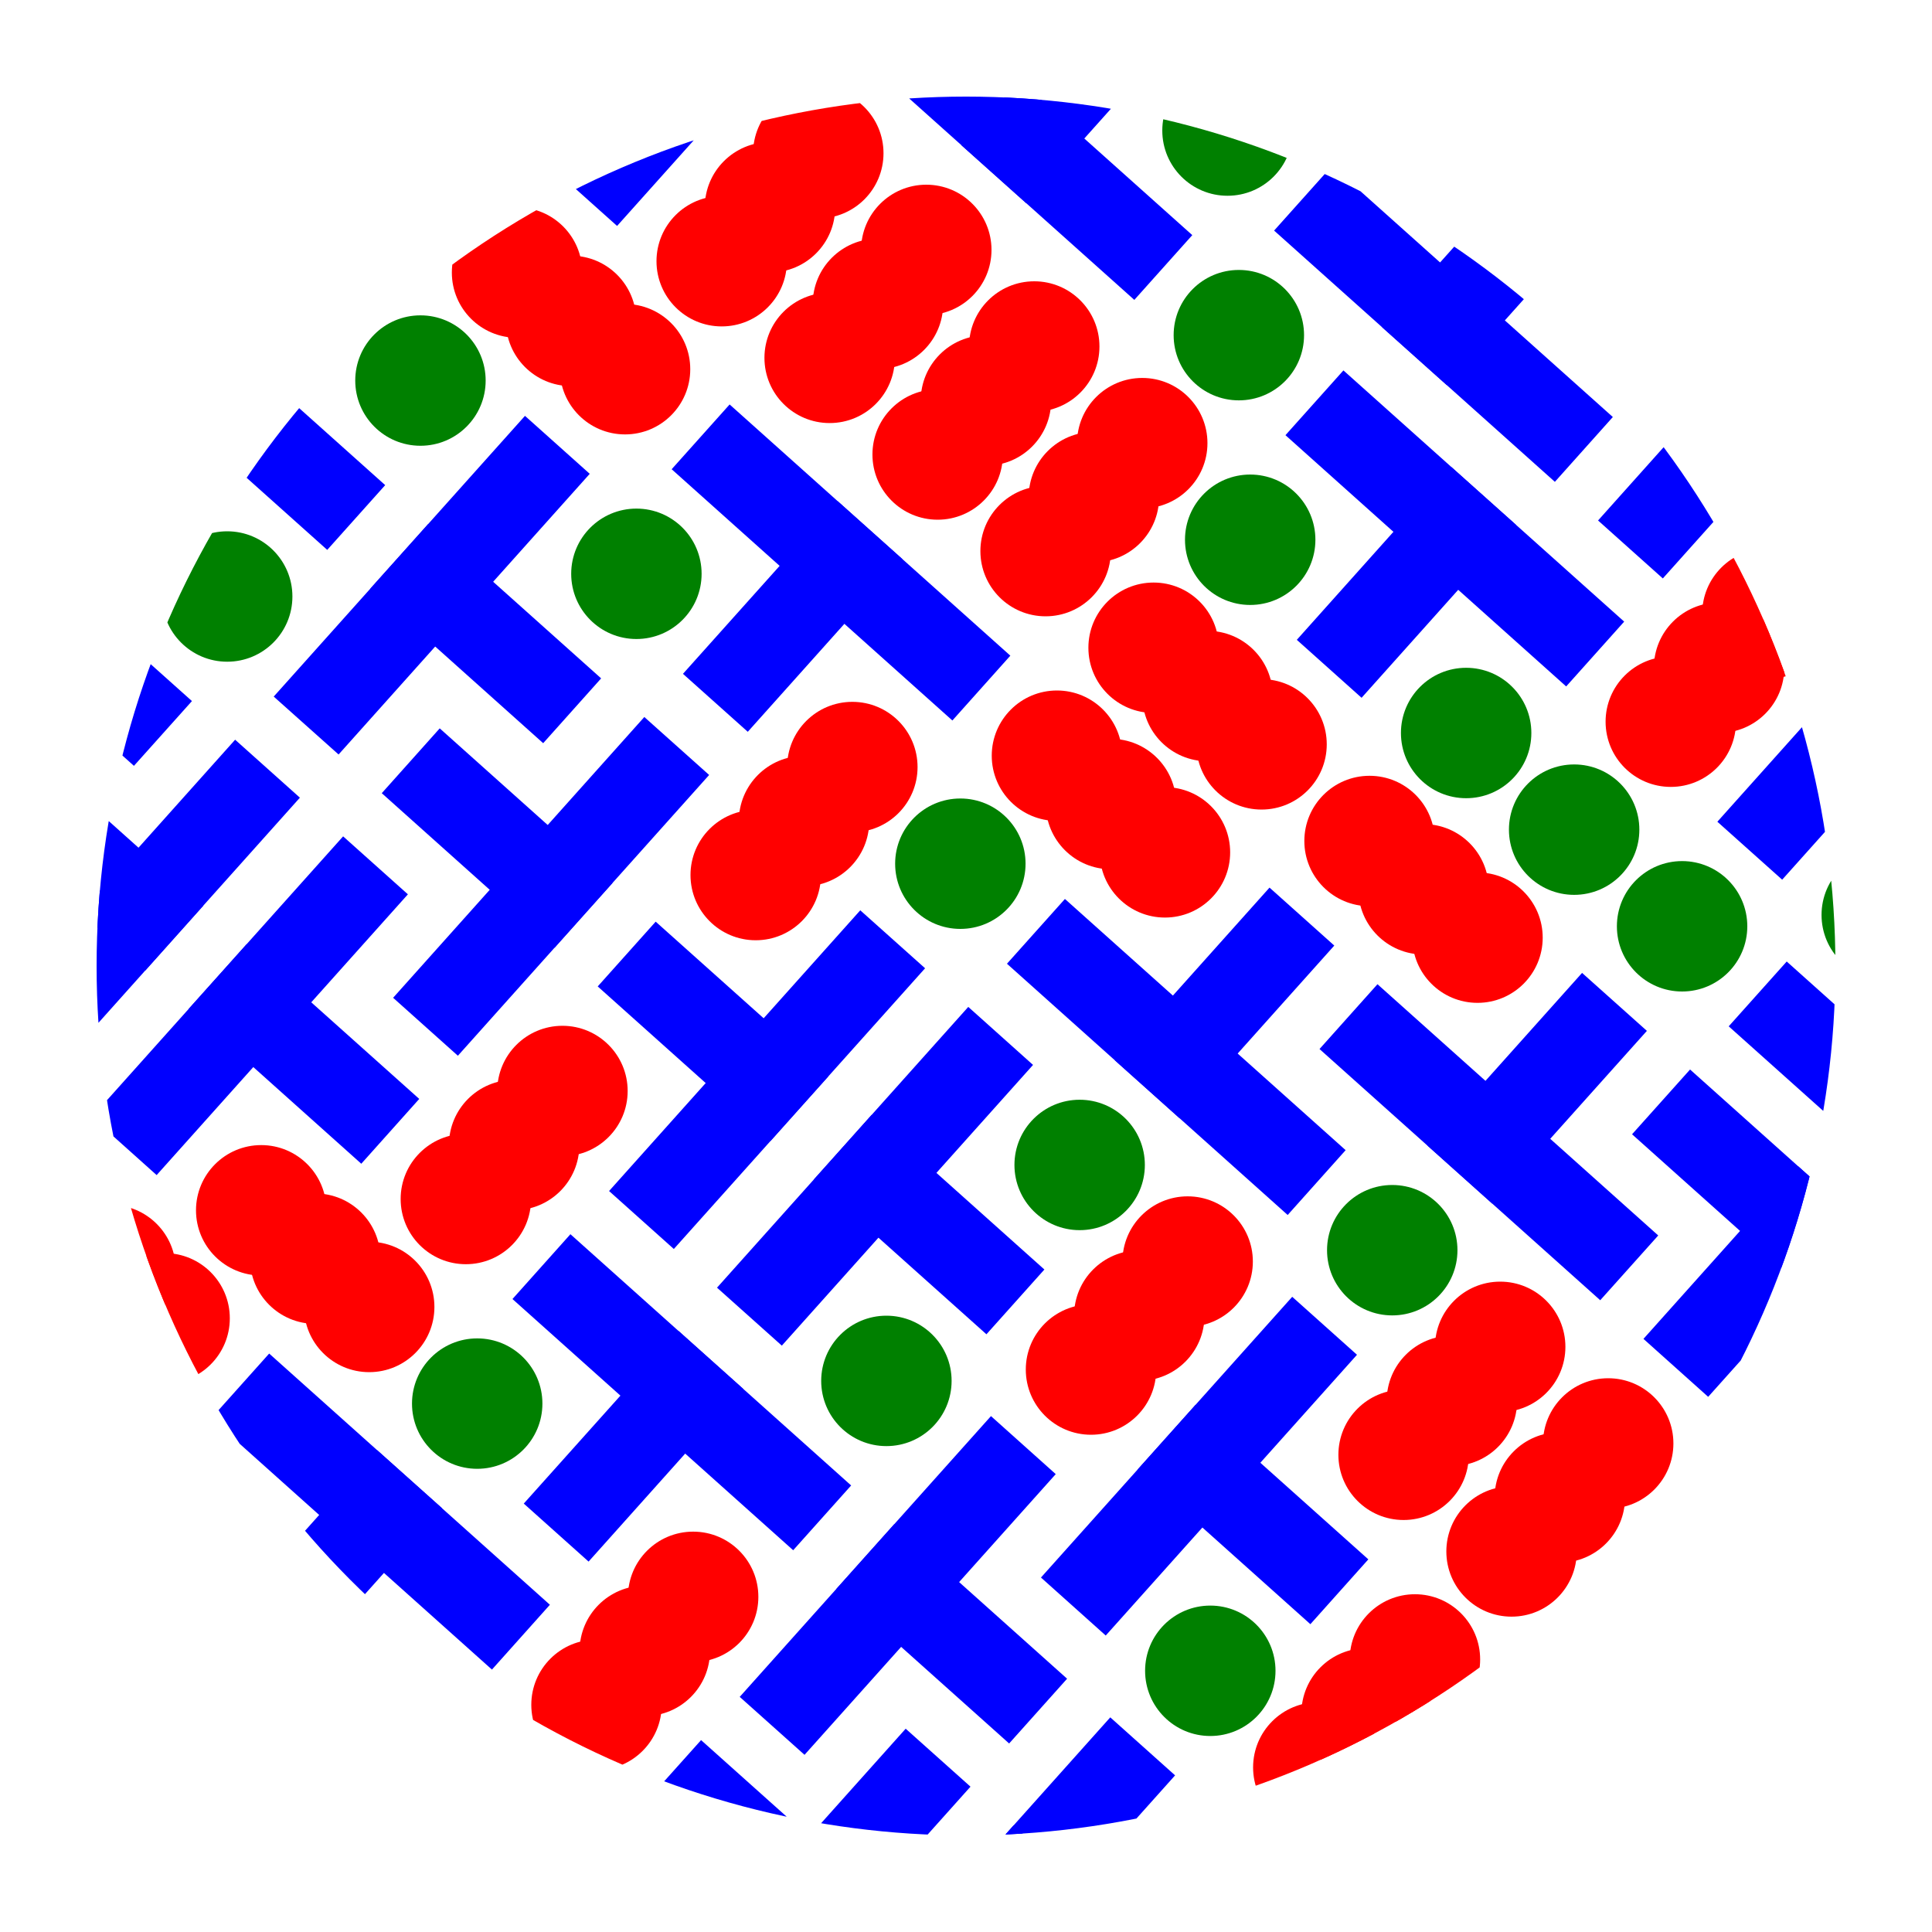 <svg xmlns="http://www.w3.org/2000/svg" width="400" height="400"><defs><clipPath id="a"><circle cx="200" cy="200" r="180"/></clipPath></defs><g clip-path="url(#a)"><path fill="#00f" d="M39.74 145.15L-18.4 93.14l-12 13.4 58.13 52.02z"/><circle cx="245.89" cy="261.19" r="13.5" fill="red"/><circle cx="235.88" cy="272.37" r="13.5" fill="red"/><circle cx="225.88" cy="283.55" r="13.5" fill="red"/><path fill="#00f" d="M218.58 305.2l-52.01 58.12-13.42-12 52.02-58.13z"/><path fill="#00f" d="M220.93 347.56l-12 13.41-35.77-32 12-13.42zM324.26 142.12L266.14 90.1l12-13.41 58.13 52.01z"/><path fill="#00f" d="M281.9 144.47l-13.41-12 32-35.77 13.42 12zM369.92 199.07l58.12 52.02-12 13.41-58.13-52.01z"/><circle cx="292.95" cy="343.57" r="13.5" fill="red"/><circle cx="282.94" cy="354.74" r="13.5" fill="red"/><circle cx="272.94" cy="365.92" r="13.5" fill="red"/><circle cx="123.5" cy="352.96" r="13.5" fill="red"/><circle cx="133.5" cy="341.79" r="13.5" fill="red"/><circle cx="143.51" cy="330.61" r="13.5" fill="red"/><path fill="#00f" d="M81.39 206.58l52.01-58.13 13.42 12-52.02 58.13z"/><path fill="#00f" d="M79.04 164.22l12-13.42 35.77 32.01-12 13.42zM278.6 238.13l-58.12-52.01-12 13.41 58.12 52.02z"/><path fill="#00f" d="M276.25 195.77l-13.41-12-32.01 35.77 13.41 12zM188.72-3.33l58.13 52.01-12 13.41-58.13-52.01z"/><path fill="#00f" d="M231.08-5.68l13.42 12-32.01 35.77-13.42-12zM368.98 182.13l52.01-58.12-13.41-12-52.02 58.12zM139.06 97.15l58.12 52.02 12-13.42-58.12-52.01z"/><path fill="#00f" d="M141.4 139.51l13.42 12 32-35.76-13.4-12z"/><circle cx="194.13" cy="94.1" r="13.5" fill="red"/><circle cx="204.13" cy="82.92" r="13.5" fill="red"/><circle cx="214.13" cy="71.74" r="13.5" fill="red"/><path fill="#00f" d="M21.63 48.43l58.12 52.01-12 13.41L9.62 61.84zM382.87 49.63l-52.01 58.13 13.41 12 52.02-58.12z"/><circle cx="254.14" cy="27.03" r="13.5" fill="green"/><path fill="#00f" d="M243.29 367.57l-52.02 58.12-13.41-12 52.01-58.13z"/><path fill="#00f" d="M245.64 409.93l-12 13.41-35.78-32 12-13.42z"/><circle cx="312.95" cy="321.21" r="13.5" fill="red"/><circle cx="322.95" cy="310.03" r="13.5" fill="red"/><circle cx="332.96" cy="298.85" r="13.5" fill="red"/><circle cx="325.91" cy="171.77" r="13.5" fill="green"/><path fill="#00f" d="M343.32 255.79l-58.13-52.02-12 13.42 58.12 52.01z"/><path fill="#00f" d="M340.97 213.43l-13.42-12-32 35.76 13.4 12z"/><circle cx="348.26" cy="191.78" r="13.5" fill="green"/><path fill="#00f" d="M337.9 234.84l58.13 52.02 12-13.41-58.12-52.02z"/><path fill="#00f" d="M340.26 277.2l13.4 12 32.02-35.76-13.42-12zM228.93 338.62l52.02-58.13-13.41-12-52.02 58.12z"/><path fill="#00f" d="M271.3 336.27l12-13.42-35.77-32-12 13.4z"/><circle cx="310.6" cy="278.85" r="13.5" fill="red"/><circle cx="300.6" cy="290.03" r="13.5" fill="red"/><circle cx="290.6" cy="301.2" r="13.5" fill="red"/><path fill="#00f" d="M-3.33 211.28l52.01-58.13 13.41 12-52.01 58.13z"/><path fill="#00f" d="M-5.68 168.92l12-13.42 35.77 32.01-12 13.42z"/><circle cx="76.44" cy="270.59" r="13.5" fill="red"/><circle cx="65.26" cy="260.59" r="13.5" fill="red"/><circle cx="54.08" cy="250.58" r="13.5" fill="red"/><circle cx="129.41" cy="76.44" r="13.5" fill="red"/><circle cx="118.23" cy="66.44" r="13.5" fill="red"/><circle cx="107.05" cy="56.43" r="13.5" fill="red"/><path fill="#00f" d="M166.37-23.34l-52.02 58.12 13.41 12 52.02-58.12z"/><circle cx="345.92" cy="149.42" r="13.5" fill="red"/><circle cx="355.92" cy="138.24" r="13.5" fill="red"/><circle cx="365.92" cy="127.06" r="13.5" fill="red"/><circle cx="305.9" cy="194.13" r="13.5" fill="red"/><circle cx="294.73" cy="184.12" r="13.5" fill="red"/><circle cx="283.55" cy="174.12" r="13.5" fill="red"/><path fill="#00f" d="M70.1 156.21L122.1 98.1l-13.41-12-52.02 58.12z"/><path fill="#00f" d="M112.46 153.87l12-13.42-35.77-32-12 13.4zM135.5 416.04l52.01-58.13 13.42 12-52.02 58.13z"/><path fill="#00f" d="M133.15 373.67l12-13.4 35.77 32-12 13.41zM101.85 345.67l-58.12-52.02 12-13.41 58.12 52.01z"/><path fill="#00f" d="M59.49 348.02l-13.41-12 32-35.78 13.42 12zM106.1 268.95l58.12 52.01 12-13.41-58.12-52.02z"/><path fill="#00f" d="M108.44 311.3l13.42 12.01 32-35.77-13.4-12z"/><circle cx="216.48" cy="114.1" r="13.5" fill="red"/><circle cx="226.48" cy="102.92" r="13.5" fill="red"/><circle cx="236.49" cy="91.75" r="13.5" fill="red"/><circle cx="191.78" cy="51.74" r="13.5" fill="red"/><circle cx="181.77" cy="62.91" r="13.5" fill="red"/><circle cx="171.77" cy="74.09" r="13.5" fill="red"/><path fill="#00f" d="M213.88 220.48l-52.01 58.12-13.42-12 52.02-58.13z"/><path fill="#00f" d="M216.23 262.84l-12 13.41-35.77-32 12-13.42zM333.92 86.34l-58.13-52.01-12 13.41 58.13 52.02z"/><path fill="#00f" d="M331.57 43.98l-13.41-12-32.01 35.77 13.41 12zM126.1 246.59l52.01-58.12 13.42 12-52.02 58.12z"/><path fill="#00f" d="M123.75 204.23l12-13.41 35.77 32-12 13.42z"/><circle cx="218.83" cy="156.46" r="13.5" fill="red"/><circle cx="230.01" cy="166.47" r="13.5" fill="red"/><circle cx="241.19" cy="176.47" r="13.5" fill="red"/><path fill="#00f" d="M32.43 243.29l52.02-58.13-13.41-12-52.02 58.12z"/><path fill="#00f" d="M74.8 240.94l12-13.42-35.77-32-12 13.4z"/><circle cx="256.49" cy="69.39" r="13.5" fill="green"/><circle cx="288.25" cy="258.84" r="13.5" fill="green"/><circle cx="238.84" cy="134.11" r="13.5" fill="red"/><circle cx="250.01" cy="144.11" r="13.5" fill="red"/><circle cx="261.19" cy="154.11" r="13.5" fill="red"/><circle cx="96.45" cy="248.24" r="13.5" fill="red"/><circle cx="106.45" cy="237.06" r="13.5" fill="red"/><circle cx="116.45" cy="225.88" r="13.5" fill="red"/><circle cx="156.46" cy="181.17" r="13.5" fill="red"/><circle cx="166.47" cy="169.99" r="13.5" fill="red"/><circle cx="176.47" cy="158.81" r="13.5" fill="red"/><circle cx="169.42" cy="31.73" r="13.5" fill="red"/><circle cx="159.42" cy="42.91" r="13.5" fill="red"/><circle cx="149.42" cy="54.08" r="13.5" fill="red"/><circle cx="47.04" cy="123.5" r="13.5" fill="green"/><circle cx="34.08" cy="272.94" r="13.5" fill="red"/><circle cx="22.9" cy="262.94" r="13.5" fill="red"/><circle cx="183.52" cy="285.9" r="13.5" fill="green"/><circle cx="131.76" cy="118.8" r="13.5" fill="green"/><circle cx="223.53" cy="241.19" r="13.5" fill="green"/><circle cx="98.8" cy="290.6" r="13.5" fill="green"/><circle cx="87.05" cy="78.79" r="13.5" fill="green"/><circle cx="303.55" cy="151.76" r="13.5" fill="green"/><circle cx="390.63" cy="189.43" r="13.5" fill="green"/><circle cx="198.83" cy="178.82" r="13.5" fill="green"/><circle cx="258.84" cy="111.75" r="13.5" fill="green"/><circle cx="250.58" cy="345.92" r="13.5" fill="green"/></g></svg>